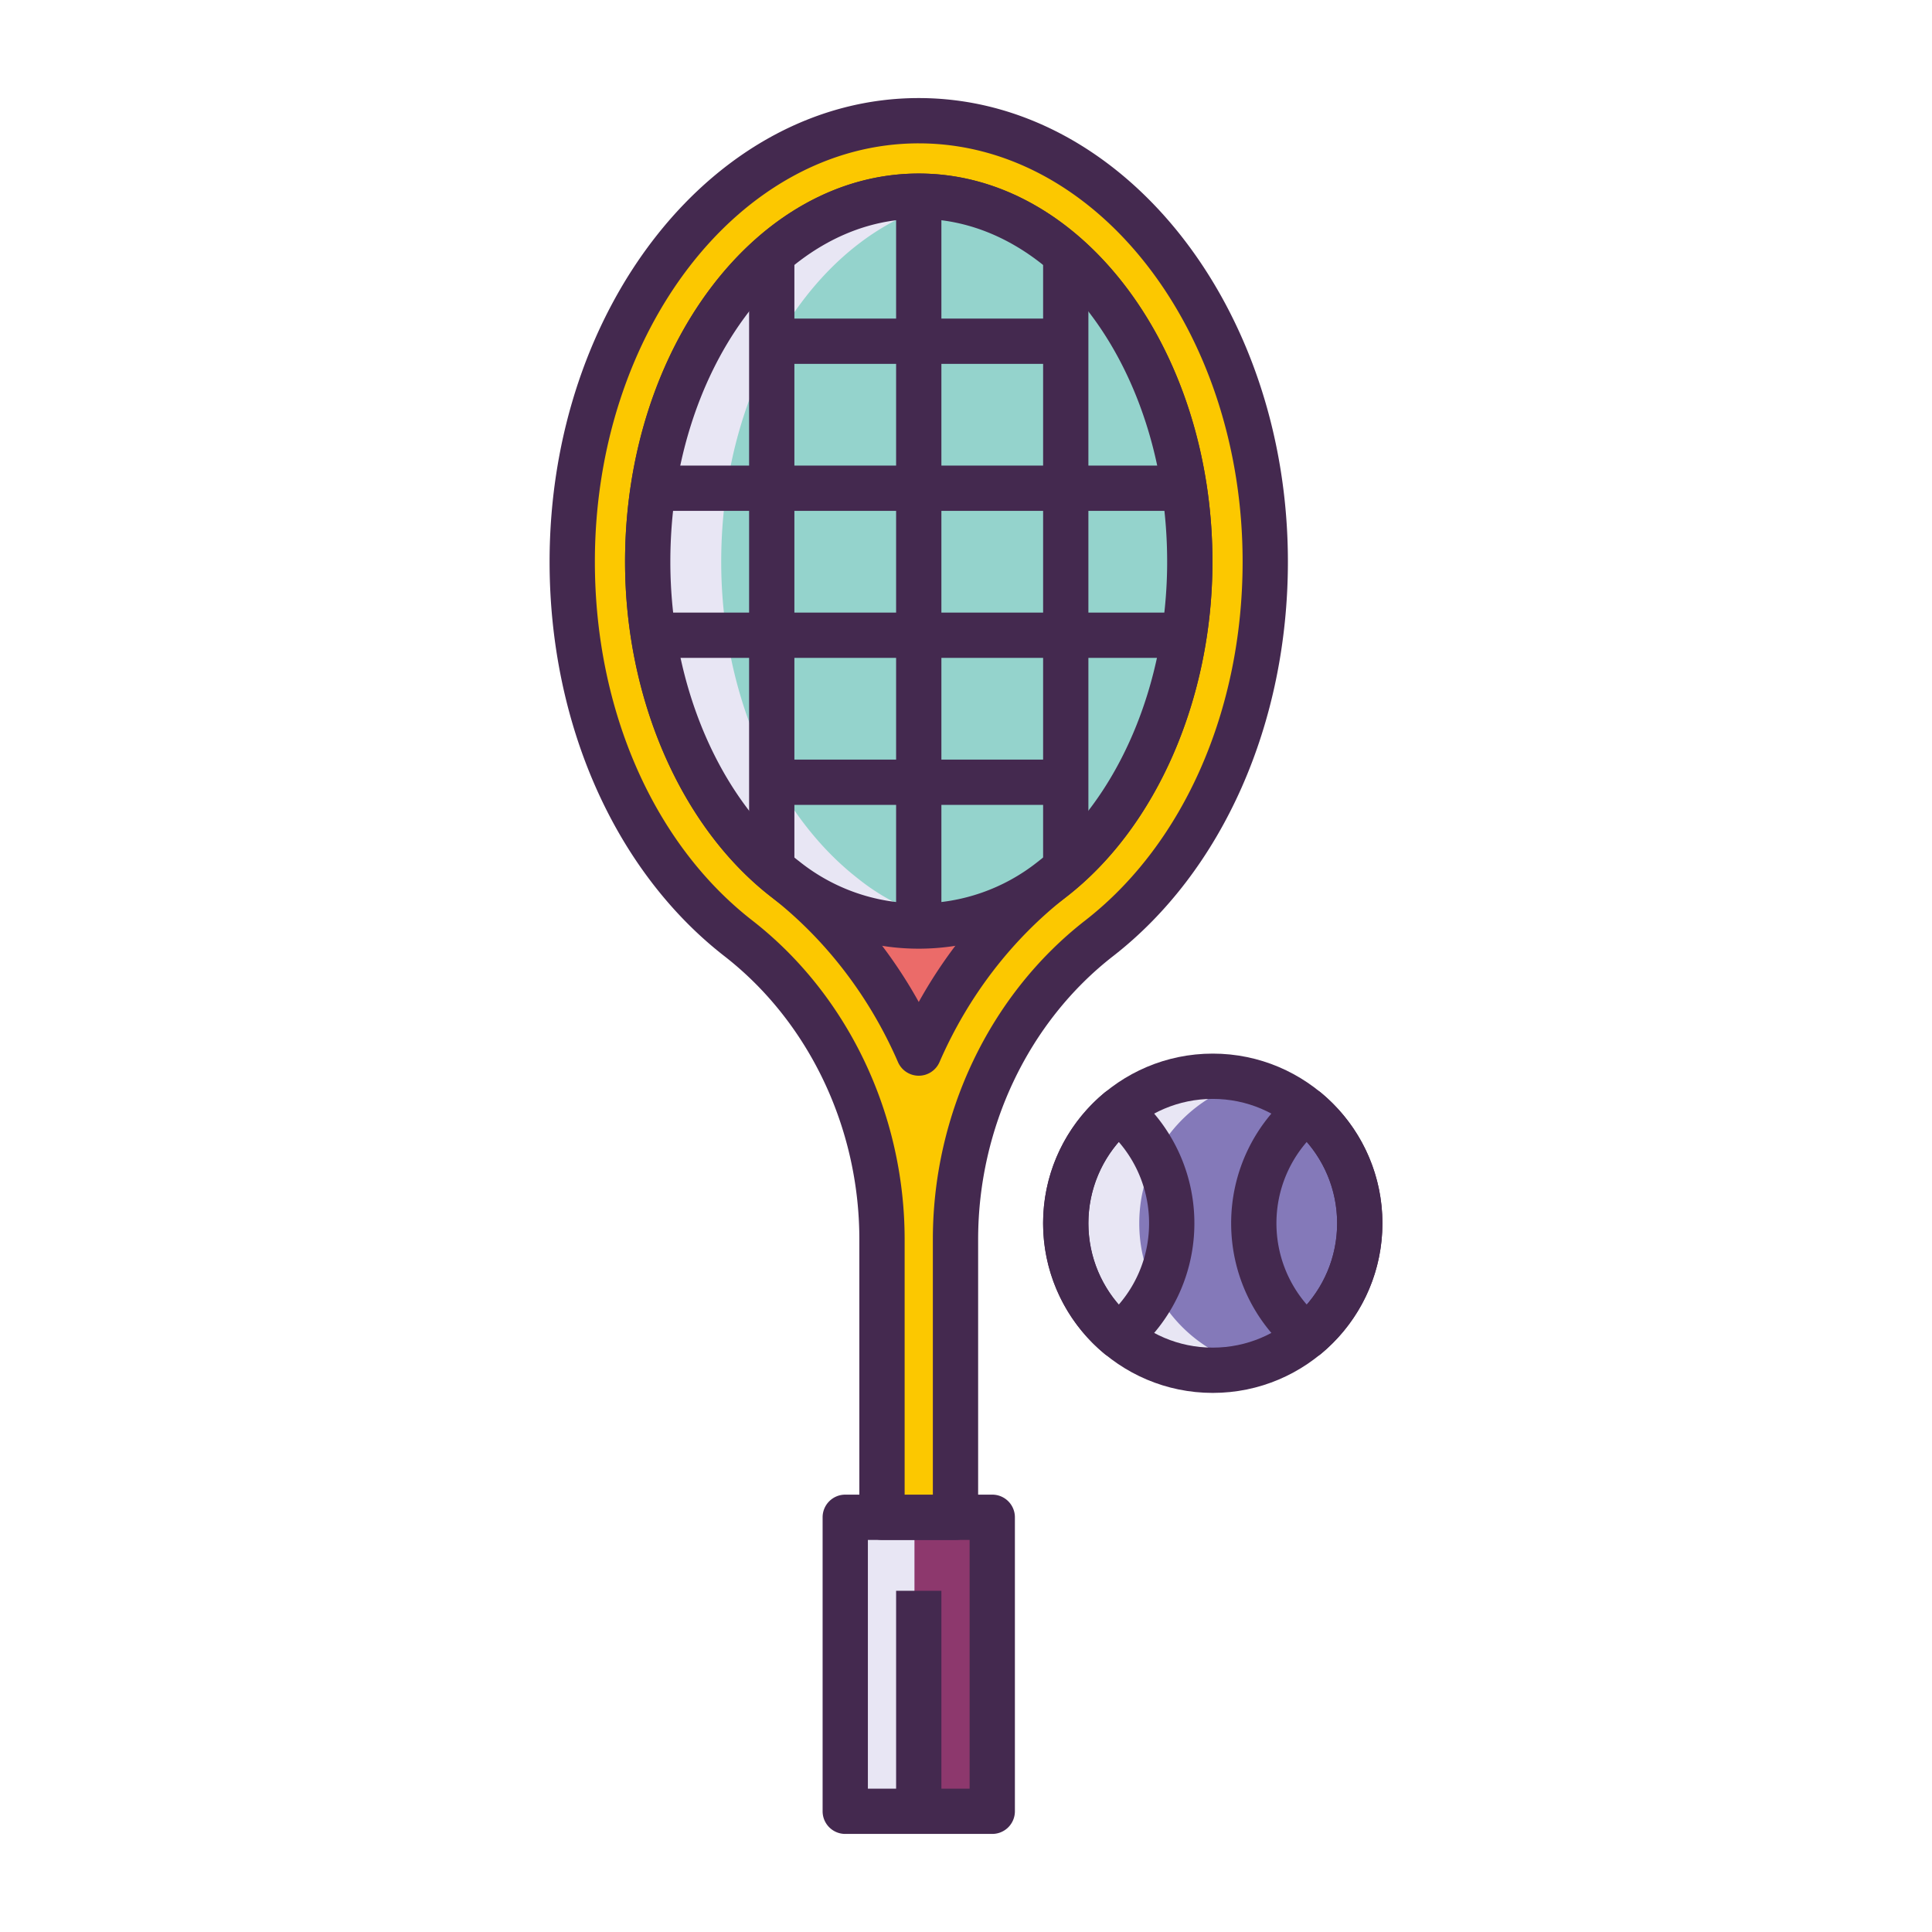 <svg xmlns="http://www.w3.org/2000/svg" viewBox="0 0 1024 1024" width="200" height="200"><path d="M447.996 804.188h77.916v155.832h-77.916z" fill="#8D386D" /><path d="M445.724 804.188h38.96v155.832h-38.96z" fill="#E8E6F4" /><path d="M525.916 972.02H448a12 12 0 0 1-12-12v-155.832a12 12 0 0 1 12-12h77.916a12 12 0 0 1 12 12v155.832a12 12 0 0 1-12 12z m-65.92-24h53.916v-131.832h-53.916v131.832z" fill="#44294F" /><path d="M486.956 63.98c-101.432 0-183.66 104.652-183.66 233.752 0 84.504 35.236 158.524 88.024 199.58 48.924 38.048 76.156 97.656 76.156 159.632v147.244h38.96v-147.244c0-61.976 27.232-121.588 76.156-159.632 52.792-41.056 88.024-115.076 88.024-199.58 0-129.1-82.228-233.752-183.66-233.752z" fill="#FCC800" /><path d="M506.432 816.188h-38.956a12 12 0 0 1-12-12v-147.248c0-59.196-26.74-115.332-71.524-150.16-58.02-45.12-92.66-123.268-92.66-209.052 0-135.508 87.772-245.752 195.66-245.752s195.66 110.244 195.66 245.752c0 85.78-34.64 163.928-92.66 209.052-44.784 34.828-71.524 90.964-71.524 150.16v147.248a11.992 11.992 0 0 1-11.996 12z m-26.956-24h14.956v-135.248c0-66.548 30.2-129.76 80.788-169.104 52.22-40.608 83.392-111.676 83.392-190.104 0-122.272-77.004-221.752-171.66-221.752S315.296 175.456 315.296 297.732c0 78.428 31.172 149.496 83.392 190.104 50.588 39.34 80.788 102.56 80.788 169.104v135.248z" fill="#44294F" /><path d="M486.956 558.152c-15.736-36.224-40.02-68.264-71.08-92.416-44.768-34.816-72.58-99.192-72.58-168.004 0-106.832 64.444-193.752 143.66-193.752s143.66 86.916 143.66 193.752c0 68.812-27.812 133.188-72.584 168.004-31.056 24.152-55.34 56.192-71.076 92.416z" fill="#EB6B69" /><path d="M486.956 570.152a11.996 11.996 0 0 1-11.004-7.22c-15.144-34.86-38.464-65.196-67.44-87.728-47.628-37.04-77.216-105.044-77.216-177.476 0-113.448 69.828-205.752 155.66-205.752s155.66 92.3 155.66 205.752c0 72.432-29.588 140.436-77.216 177.476-28.976 22.536-52.296 52.868-67.44 87.728a11.996 11.996 0 0 1-11.004 7.22z m0-454.172c-72.596 0-131.66 81.532-131.66 181.752 0 65.192 26.036 125.936 67.948 158.532 25.768 20.04 47.488 45.596 63.712 74.804 16.224-29.208 37.94-54.764 63.712-74.804 41.912-32.592 67.948-93.34 67.948-158.532 0-100.22-59.064-181.752-131.66-181.752z" fill="#44294F" /><path d="M557.104 466.46a113.144 113.144 0 0 1-140.296 0.004l-0.932-0.728c-44.768-34.816-72.58-99.192-72.58-168.004 0-106.832 64.444-193.752 143.66-193.752s143.66 86.916 143.66 193.752c0 68.812-27.812 133.188-72.584 168.004l-0.928 0.724z" fill="#94D3CC" /><path d="M455.768 466.464l-0.932-0.728c-44.768-34.816-72.58-99.192-72.58-168.004 0-97.92 54.152-179.056 124.18-191.92a107.548 107.548 0 0 0-19.48-1.828c-79.216 0-143.66 86.916-143.66 193.752 0 68.812 27.812 133.188 72.58 168.004l0.932 0.728a113.132 113.132 0 0 0 89.628 22.64 113.508 113.508 0 0 1-50.668-22.644z" fill="#E8E6F4" /><path d="M486.956 502.824a125.256 125.256 0 0 1-77.564-26.928l-0.868-0.676c-47.644-37.052-77.228-105.056-77.228-177.488 0-113.448 69.828-205.752 155.66-205.752s155.66 92.3 155.66 205.752c0 72.432-29.588 140.436-77.216 177.476l-0.888 0.696a125.276 125.276 0 0 1-77.556 26.92z m0-386.844c-72.596 0-131.66 81.532-131.66 181.752 0 65.192 26.036 125.936 67.948 158.532l0.972 0.756a101.232 101.232 0 0 0 125.472 0.008l0.008-0.008 0.96-0.748c41.924-32.604 67.96-93.352 67.96-158.544 0-100.216-59.064-181.748-131.66-181.748z" fill="#44294F" /><path d="M474.956 103.98h24v386.852h-24zM397.04 135.052h24v324.712h-24zM552.872 135.052h24v324.712h-24z" fill="#44294F" /><path d="M337.62 246.768h290.976v24H337.62zM406.652 168.856h158.22v24h-158.22zM406.652 402.604h158.22v24h-158.22zM343.296 324.688h285.3v24H343.296z" fill="#44294F" /><path d="M642.788 648.356m-77.916 0a77.916 77.916 0 1 0 155.832 0 77.916 77.916 0 1 0-155.832 0Z" fill="#8479B9" /><path d="M603.832 648.356c0-36.292 24.848-66.7 58.436-75.364a77.816 77.816 0 0 0-19.48-2.552c-43.032 0-77.916 34.884-77.916 77.916s34.884 77.916 77.916 77.916c6.74 0 13.244-0.944 19.48-2.552-33.588-8.664-58.436-39.072-58.436-75.364z" fill="#E8E6F4" /><path d="M642.788 738.268c-49.58 0-89.916-40.336-89.916-89.916 0-49.584 40.336-89.916 89.916-89.916s89.916 40.336 89.916 89.916-40.336 89.916-89.916 89.916z m0-155.832c-36.348 0-65.916 29.572-65.916 65.916 0 36.344 29.572 65.916 65.916 65.916 36.344 0 65.916-29.572 65.916-65.916 0-36.344-29.568-65.916-65.916-65.916z" fill="#44294F" /><path d="M592.956 720.232a11.96 11.96 0 0 1-7.68-2.78 89.696 89.696 0 0 1-32.404-69.092 89.72 89.72 0 0 1 32.404-69.096 11.992 11.992 0 0 1 15.364 0 89.72 89.72 0 0 1 32.404 69.096 89.696 89.696 0 0 1-32.404 69.092 12 12 0 0 1-7.684 2.78z m0-115.008c-10.32 11.904-16.084 27.136-16.084 43.132s5.764 31.232 16.084 43.128c10.32-11.9 16.084-27.132 16.084-43.128s-5.764-31.232-16.084-43.132zM692.62 720.232a11.96 11.96 0 0 1-7.68-2.78c-20.592-17.152-32.404-42.336-32.404-69.092s11.808-51.94 32.4-69.096a11.992 11.992 0 0 1 15.364 0c20.592 17.156 32.404 42.34 32.404 69.096s-11.812 51.944-32.404 69.096a12 12 0 0 1-7.68 2.776z m0-115.008c-10.32 11.904-16.084 27.136-16.084 43.132s5.764 31.232 16.084 43.128c10.32-11.9 16.084-27.132 16.084-43.128s-5.764-31.232-16.084-43.132zM474.956 843.144h24v116.876h-24z" fill="#44294F" /></svg>